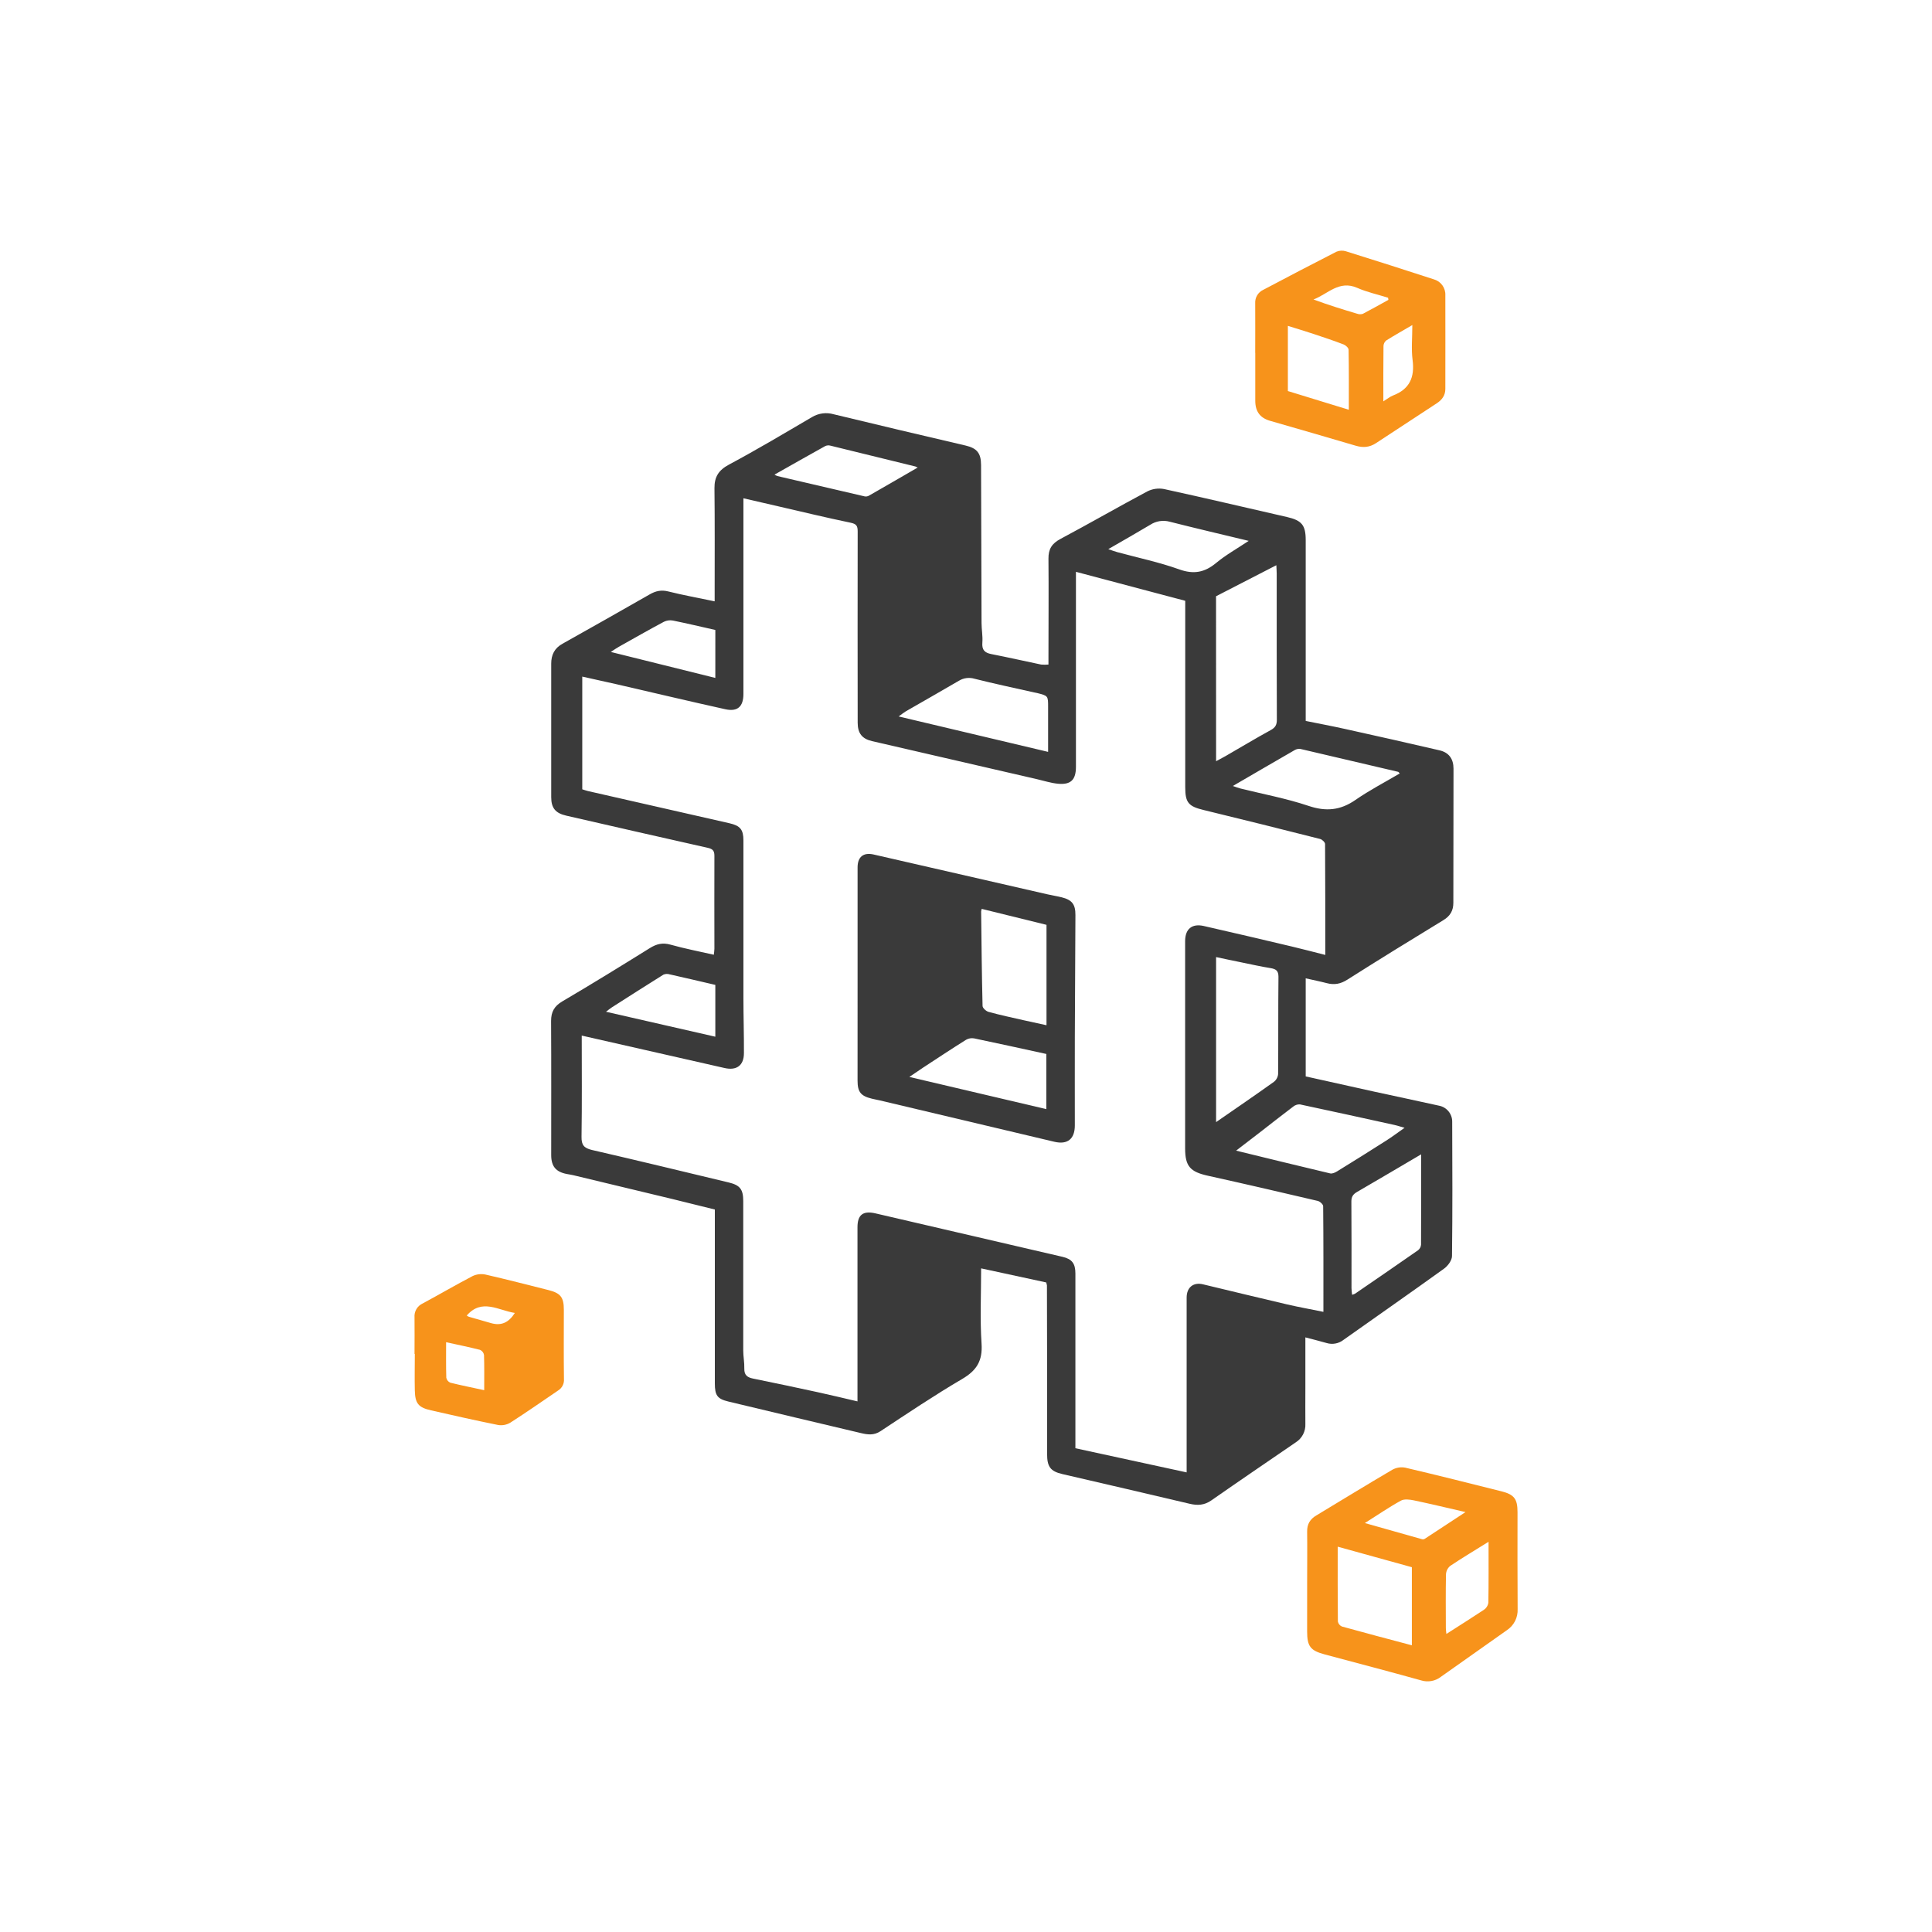 <svg width="160" height="160" viewBox="0 0 160 160" fill="none" xmlns="http://www.w3.org/2000/svg">
<path d="M86.645 106.207L81.253 105.041C81.253 107.159 81.152 109.225 81.288 111.276C81.383 112.687 80.888 113.492 79.696 114.193C77.385 115.551 75.155 117.047 72.919 118.525C72.367 118.889 71.852 118.812 71.297 118.681C67.64 117.818 63.985 116.948 60.332 116.072C59.405 115.849 59.2 115.569 59.2 114.556C59.2 110.307 59.2 106.057 59.2 101.807V100.167C57.983 99.865 56.816 99.572 55.647 99.289C52.927 98.633 50.207 97.98 47.487 97.328C47.305 97.285 47.119 97.26 46.935 97.224C46.031 97.049 45.649 96.588 45.648 95.657C45.648 91.955 45.66 88.252 45.639 84.549C45.639 83.795 45.905 83.321 46.572 82.928C49.009 81.495 51.417 80.011 53.819 78.516C54.372 78.172 54.873 78.048 55.525 78.231C56.688 78.559 57.88 78.787 59.115 79.068C59.135 78.877 59.164 78.723 59.164 78.569C59.164 76.003 59.151 73.436 59.164 70.869C59.164 70.443 59.009 70.303 58.623 70.216C54.712 69.336 50.803 68.447 46.897 67.549C46 67.344 45.649 66.92 45.649 66.011C45.649 62.328 45.649 58.647 45.649 54.964C45.649 54.233 45.916 53.681 46.583 53.312C48.994 51.962 51.4 50.6 53.801 49.227C54.304 48.937 54.764 48.835 55.345 48.981C56.579 49.291 57.832 49.515 59.185 49.8V48.96C59.185 46.12 59.201 43.279 59.169 40.439C59.159 39.491 59.511 38.935 60.376 38.473C62.701 37.231 64.968 35.876 67.244 34.543C67.512 34.382 67.81 34.278 68.12 34.237C68.429 34.197 68.744 34.221 69.044 34.308C72.678 35.186 76.315 36.048 79.955 36.895C80.903 37.117 81.244 37.517 81.247 38.513C81.258 42.869 81.272 47.224 81.287 51.58C81.287 52.125 81.397 52.676 81.355 53.216C81.307 53.819 81.536 54.061 82.109 54.171C83.483 54.437 84.845 54.751 86.215 55.035C86.419 55.054 86.625 55.054 86.829 55.035C86.829 54.768 86.829 54.525 86.829 54.279C86.829 51.612 86.853 48.935 86.829 46.263C86.82 45.463 87.119 45.007 87.823 44.632C90.241 43.344 92.615 41.975 95.033 40.687C95.456 40.477 95.935 40.412 96.399 40.5C99.804 41.243 103.199 42.045 106.596 42.82C107.796 43.096 108.133 43.487 108.133 44.72C108.133 49.684 108.133 54.649 108.133 59.705C109.213 59.924 110.312 60.129 111.404 60.372C114.012 60.951 116.62 61.533 119.223 62.141C119.997 62.321 120.373 62.855 120.373 63.653C120.373 67.356 120.361 71.059 120.36 74.761C120.36 75.405 120.108 75.852 119.54 76.199C116.873 77.823 114.215 79.461 111.581 81.132C111.02 81.489 110.499 81.584 109.881 81.421C109.339 81.279 108.787 81.171 108.133 81.021V89.144C109.961 89.551 111.891 89.984 113.823 90.408C115.599 90.797 117.38 91.168 119.156 91.564C119.471 91.62 119.755 91.786 119.958 92.032C120.162 92.279 120.271 92.59 120.265 92.909C120.28 96.612 120.295 100.315 120.249 104.017C120.249 104.375 119.907 104.837 119.589 105.065C116.833 107.052 114.043 108.989 111.273 110.956C111.077 111.111 110.846 111.217 110.6 111.263C110.354 111.31 110.101 111.296 109.861 111.223C109.301 111.06 108.735 110.923 108.105 110.756V115.007C108.105 115.975 108.095 116.943 108.105 117.911C108.121 118.216 108.055 118.519 107.915 118.791C107.774 119.062 107.564 119.29 107.305 119.453C104.969 121.053 102.631 122.643 100.311 124.261C99.74 124.661 99.169 124.689 98.529 124.537C95.014 123.709 91.497 122.888 87.979 122.076C86.973 121.844 86.713 121.449 86.717 120.396C86.729 115.747 86.711 111.097 86.703 106.448C86.689 106.366 86.67 106.286 86.645 106.207ZM48.177 85.763C48.177 88.592 48.203 91.363 48.16 94.143C48.149 94.828 48.361 95.076 49.019 95.235C52.804 96.105 56.577 97.023 60.352 97.927C61.285 98.151 61.552 98.496 61.552 99.469C61.552 103.594 61.552 107.717 61.552 111.84C61.552 112.341 61.656 112.844 61.641 113.345C61.627 113.879 61.892 114.072 62.367 114.168C64.144 114.53 65.922 114.904 67.7 115.291C68.789 115.527 69.872 115.792 71.013 116.057V115.265C71.013 110.721 71.013 106.177 71.013 101.633C71.013 100.604 71.473 100.248 72.496 100.485C77.663 101.684 82.829 102.884 87.993 104.085C88.781 104.269 89.06 104.641 89.06 105.469C89.06 110.035 89.06 114.6 89.06 119.165V119.937L98.273 121.937V121.217C98.273 116.631 98.273 112.044 98.273 107.459C98.273 106.619 98.825 106.171 99.619 106.36C101.933 106.913 104.245 107.479 106.563 108.019C107.548 108.249 108.545 108.428 109.599 108.641C109.599 105.652 109.607 102.775 109.579 99.893C109.579 99.741 109.312 99.493 109.123 99.453C106.096 98.741 103.065 98.04 100.029 97.368C98.573 97.047 98.148 96.589 98.147 95.112C98.147 89.389 98.147 83.667 98.147 77.945C98.147 76.935 98.711 76.464 99.692 76.687C102.135 77.244 104.574 77.813 107.011 78.393C107.911 78.605 108.804 78.844 109.755 79.084C109.755 75.956 109.755 72.928 109.737 69.9C109.737 69.755 109.497 69.524 109.331 69.481C106.133 68.667 102.909 67.867 99.684 67.083C98.44 66.783 98.156 66.483 98.156 65.207V49.756L89.105 47.356V52.015C89.105 55.844 89.105 59.673 89.105 63.501C89.105 64.585 88.679 65.009 87.603 64.904C87.027 64.848 86.463 64.663 85.893 64.532C81.336 63.481 76.779 62.43 72.221 61.377C71.388 61.184 71.031 60.723 71.029 59.856C71.021 54.574 71.021 49.293 71.029 44.013C71.029 43.548 70.923 43.388 70.437 43.287C68.437 42.873 66.447 42.391 64.455 41.932C63.512 41.715 62.569 41.493 61.567 41.265V42.065C61.567 47.199 61.567 52.332 61.567 57.465C61.567 58.511 61.092 58.961 60.067 58.736C57.051 58.069 54.047 57.353 51.036 56.66C50.113 56.448 49.187 56.248 48.221 56.033V65.367C48.379 65.416 48.531 65.475 48.688 65.511C52.595 66.4 56.501 67.288 60.408 68.177C61.303 68.381 61.567 68.701 61.567 69.605C61.567 73.961 61.567 78.316 61.567 82.672C61.567 84.185 61.617 85.699 61.609 87.213C61.609 88.24 60.999 88.68 59.995 88.447L48.177 85.763ZM100.711 63.041C101.011 62.88 101.244 62.759 101.479 62.625C102.728 61.904 103.965 61.159 105.229 60.467C105.608 60.259 105.745 60.039 105.743 59.604C105.725 55.568 105.732 51.532 105.731 47.496C105.731 47.297 105.713 47.096 105.701 46.809L100.707 49.38L100.711 63.041ZM100.711 92.929C102.373 91.779 103.945 90.704 105.496 89.596C105.595 89.519 105.677 89.423 105.737 89.313C105.798 89.203 105.835 89.082 105.847 88.957C105.872 86.269 105.847 83.581 105.877 80.893C105.877 80.391 105.668 80.251 105.231 80.177C104.408 80.044 103.593 79.86 102.776 79.693C102.096 79.56 101.416 79.409 100.711 79.261V92.929ZM117.696 95.596C115.875 96.663 114.136 97.699 112.385 98.712C112.063 98.899 111.912 99.104 111.915 99.501C111.935 101.901 111.923 104.288 111.925 106.681C111.925 106.855 111.956 107.028 111.975 107.229C112.059 107.207 112.14 107.176 112.219 107.139C113.961 105.939 115.707 104.753 117.439 103.539C117.509 103.484 117.567 103.415 117.61 103.336C117.652 103.258 117.678 103.172 117.685 103.083C117.696 100.619 117.692 98.145 117.692 95.6L117.696 95.596ZM74.421 59.333L86.8 62.267V58.557C86.8 57.624 86.8 57.624 85.884 57.392C85.804 57.371 85.72 57.361 85.639 57.343C83.992 56.971 82.339 56.623 80.705 56.211C80.489 56.146 80.262 56.128 80.038 56.157C79.814 56.186 79.599 56.263 79.407 56.381C77.94 57.236 76.473 58.072 75.007 58.915C74.843 59.013 74.699 59.133 74.421 59.333ZM116.32 93.4C115.92 93.287 115.704 93.213 115.481 93.164C112.873 92.591 110.265 92.015 107.653 91.461C107.454 91.45 107.258 91.514 107.104 91.64C106.199 92.32 105.312 93.024 104.417 93.717C103.763 94.224 103.105 94.727 102.369 95.291C105.055 95.945 107.605 96.573 110.161 97.177C110.328 97.216 110.561 97.113 110.723 97.013C112.077 96.18 113.426 95.336 114.768 94.48C115.257 94.172 115.72 93.82 116.32 93.4ZM102.099 65.092C102.385 65.188 102.555 65.257 102.729 65.3C104.611 65.769 106.529 66.121 108.36 66.737C109.816 67.228 111.013 67.112 112.265 66.239C113.421 65.439 114.685 64.783 115.92 64.055C115.841 63.972 115.821 63.929 115.793 63.921C113.096 63.284 110.397 62.652 107.699 62.025C107.535 62.001 107.368 62.033 107.225 62.117C105.56 63.075 103.9 64.044 102.099 65.092ZM59.24 81.565C57.925 81.259 56.691 80.967 55.453 80.691C55.286 80.639 55.107 80.648 54.945 80.715C53.508 81.609 52.083 82.524 50.656 83.436C50.523 83.525 50.389 83.633 50.185 83.789L59.24 85.856V81.565ZM91.784 45.477C92.095 45.583 92.305 45.665 92.523 45.724C94.233 46.191 95.981 46.553 97.645 47.149C98.845 47.583 99.756 47.416 100.712 46.624C101.512 45.957 102.445 45.439 103.412 44.793C101.145 44.247 98.997 43.745 96.859 43.203C96.589 43.13 96.307 43.116 96.031 43.16C95.755 43.205 95.492 43.307 95.259 43.46C94.148 44.123 93.02 44.763 91.784 45.477ZM76 38.719C75.939 38.686 75.877 38.657 75.812 38.633C73.466 38.055 71.12 37.479 68.773 36.907C68.631 36.868 68.48 36.88 68.345 36.94C66.961 37.707 65.587 38.489 64.139 39.307C64.215 39.353 64.296 39.392 64.379 39.425C66.79 39.991 69.204 40.552 71.619 41.111C71.737 41.13 71.857 41.108 71.961 41.049C73.304 40.283 74.637 39.508 76 38.719ZM59.241 52.171C58.049 51.904 56.893 51.627 55.729 51.391C55.477 51.344 55.215 51.379 54.984 51.492C53.731 52.159 52.493 52.867 51.251 53.564C51.047 53.679 50.851 53.816 50.584 53.992L59.24 56.143L59.241 52.171Z" fill="#3A3A3A"/>
<path d="M108.252 131.067C108.252 129.657 108.269 128.247 108.252 126.837C108.241 126.22 108.5 125.805 109.009 125.504C111.108 124.239 113.196 122.956 115.309 121.717C115.634 121.536 116.011 121.475 116.376 121.545C119.043 122.171 121.689 122.837 124.341 123.504C125.408 123.771 125.675 124.141 125.675 125.237C125.675 127.904 125.663 130.581 125.684 133.252C125.7 133.598 125.626 133.943 125.469 134.251C125.311 134.56 125.075 134.822 124.785 135.012C122.967 136.293 121.149 137.576 119.333 138.863C119.103 139.042 118.833 139.163 118.546 139.214C118.259 139.266 117.964 139.248 117.685 139.16C115.033 138.421 112.369 137.723 109.708 137.012C108.521 136.695 108.251 136.345 108.251 135.107C108.253 133.762 108.253 132.415 108.252 131.067ZM116.925 136.256V129.789L110.783 128.089C110.783 130.255 110.775 132.272 110.797 134.288C110.815 134.379 110.856 134.464 110.914 134.536C110.973 134.608 111.048 134.665 111.133 134.701C113.041 135.232 114.957 135.733 116.925 136.257V136.256ZM123.276 127.684C122.147 128.387 121.111 129.007 120.108 129.676C120.004 129.759 119.919 129.864 119.857 129.982C119.796 130.1 119.76 130.23 119.751 130.363C119.719 131.853 119.735 133.345 119.739 134.836C119.739 134.989 119.767 135.141 119.784 135.316C120.851 134.631 121.885 133.983 122.892 133.316C122.989 133.251 123.072 133.166 123.135 133.067C123.198 132.969 123.24 132.858 123.259 132.743C123.288 131.105 123.276 129.467 123.276 127.685V127.684ZM113.032 126.133C114.713 126.608 116.232 127.039 117.751 127.467C117.827 127.489 117.908 127.482 117.979 127.447C119.071 126.736 120.159 126.019 121.368 125.224C119.849 124.876 118.479 124.544 117.101 124.256C116.753 124.183 116.301 124.123 116.027 124.272C115.056 124.8 114.143 125.433 113.032 126.133Z" fill="#F7931B"/>
<path d="M103.951 29.221C103.951 27.855 103.961 26.488 103.951 25.123C103.936 24.89 103.992 24.659 104.111 24.459C104.23 24.26 104.406 24.1 104.617 24.003C106.635 22.936 108.651 21.88 110.681 20.845C110.928 20.743 111.203 20.73 111.459 20.809C113.887 21.567 116.311 22.34 118.729 23.129C119.017 23.206 119.27 23.38 119.446 23.62C119.622 23.861 119.711 24.154 119.697 24.452C119.705 27.037 119.697 29.623 119.697 32.209C119.697 32.743 119.419 33.115 118.992 33.396C117.309 34.499 115.627 35.602 113.947 36.704C113.413 37.052 112.88 37.091 112.272 36.911C109.915 36.209 107.549 35.536 105.188 34.852C104.353 34.611 103.959 34.083 103.956 33.193C103.956 31.869 103.956 30.545 103.956 29.221H103.951ZM111.704 33.935C111.704 32.235 111.715 30.601 111.685 28.967C111.685 28.815 111.452 28.597 111.285 28.531C110.468 28.217 109.636 27.939 108.805 27.663C108.1 27.428 107.389 27.216 106.656 26.987V32.385L111.704 33.935ZM114.563 33.239C114.904 33.028 115.116 32.847 115.363 32.753C116.739 32.229 117.169 31.245 116.985 29.82C116.867 28.907 116.963 27.967 116.963 26.919C116.163 27.389 115.471 27.775 114.804 28.195C114.736 28.25 114.68 28.318 114.641 28.396C114.601 28.474 114.579 28.559 114.575 28.647C114.556 30.133 114.563 31.62 114.563 33.239ZM114.984 24.839C114.973 24.779 114.963 24.717 114.953 24.656C114.1 24.389 113.22 24.199 112.401 23.84C110.884 23.173 109.955 24.364 108.777 24.801C109.985 25.249 111.177 25.62 112.377 25.976C112.532 26.035 112.703 26.041 112.861 25.992C113.573 25.62 114.276 25.221 114.984 24.833V24.839Z" fill="#F7931B"/>
<path d="M34.329 112.133C34.329 111.124 34.341 110.115 34.329 109.107C34.308 108.866 34.362 108.625 34.484 108.417C34.606 108.209 34.79 108.043 35.009 107.944C36.391 107.201 37.745 106.407 39.143 105.677C39.472 105.522 39.843 105.478 40.2 105.552C41.948 105.952 43.685 106.401 45.424 106.839C46.427 107.091 46.695 107.439 46.695 108.469C46.695 110.383 46.679 112.295 46.704 114.203C46.719 114.39 46.682 114.577 46.598 114.745C46.514 114.912 46.385 115.053 46.225 115.152C44.908 116.047 43.603 116.96 42.263 117.819C41.961 117.999 41.605 118.068 41.257 118.013C39.397 117.64 37.547 117.22 35.696 116.799C34.648 116.56 34.379 116.231 34.353 115.149C34.329 114.141 34.353 113.132 34.353 112.123L34.329 112.133ZM40.1 115.133C40.1 114.095 40.115 113.152 40.084 112.211C40.068 112.119 40.029 112.032 39.972 111.959C39.915 111.885 39.84 111.827 39.755 111.789C38.837 111.556 37.908 111.368 36.945 111.156C36.945 112.171 36.931 113.135 36.96 114.097C36.978 114.188 37.017 114.272 37.075 114.344C37.133 114.416 37.207 114.472 37.292 114.508C38.199 114.732 39.117 114.916 40.1 115.129V115.133ZM38.653 108.948C38.708 108.99 38.768 109.024 38.832 109.049C39.451 109.229 40.071 109.411 40.692 109.583C41.512 109.804 42.121 109.544 42.637 108.733C41.269 108.52 39.904 107.505 38.653 108.948Z" fill="#F7931B"/>
<path d="M71.021 80.667C71.021 77.722 71.021 74.777 71.021 71.833C71.021 70.964 71.502 70.571 72.355 70.767C77.154 71.863 81.957 72.963 86.763 74.068C87.149 74.156 87.543 74.216 87.928 74.312C88.781 74.525 89.067 74.895 89.062 75.785C89.048 79.151 89.024 82.515 89.013 85.879C89.005 88.319 89.013 90.759 89.013 93.199C89.013 94.327 88.408 94.815 87.315 94.556C82.482 93.413 77.649 92.268 72.816 91.12C72.612 91.072 72.405 91.041 72.201 90.987C71.284 90.764 71.02 90.433 71.019 89.495C71.019 86.55 71.02 83.607 71.021 80.667ZM86.667 76.591L81.3 75.269C81.278 75.341 81.262 75.414 81.253 75.488C81.284 78.095 81.308 80.7 81.372 83.307C81.372 83.48 81.665 83.744 81.867 83.799C82.833 84.065 83.815 84.272 84.792 84.495C85.385 84.628 85.981 84.755 86.667 84.905V76.591ZM86.653 91.853V87.285C84.653 86.851 82.671 86.409 80.676 85.995C80.447 85.953 80.211 85.993 80.009 86.108C78.823 86.852 77.652 87.625 76.48 88.393C76.123 88.627 75.772 88.872 75.307 89.187L86.653 91.853Z" fill="#3A3A3A"/>
</svg>
